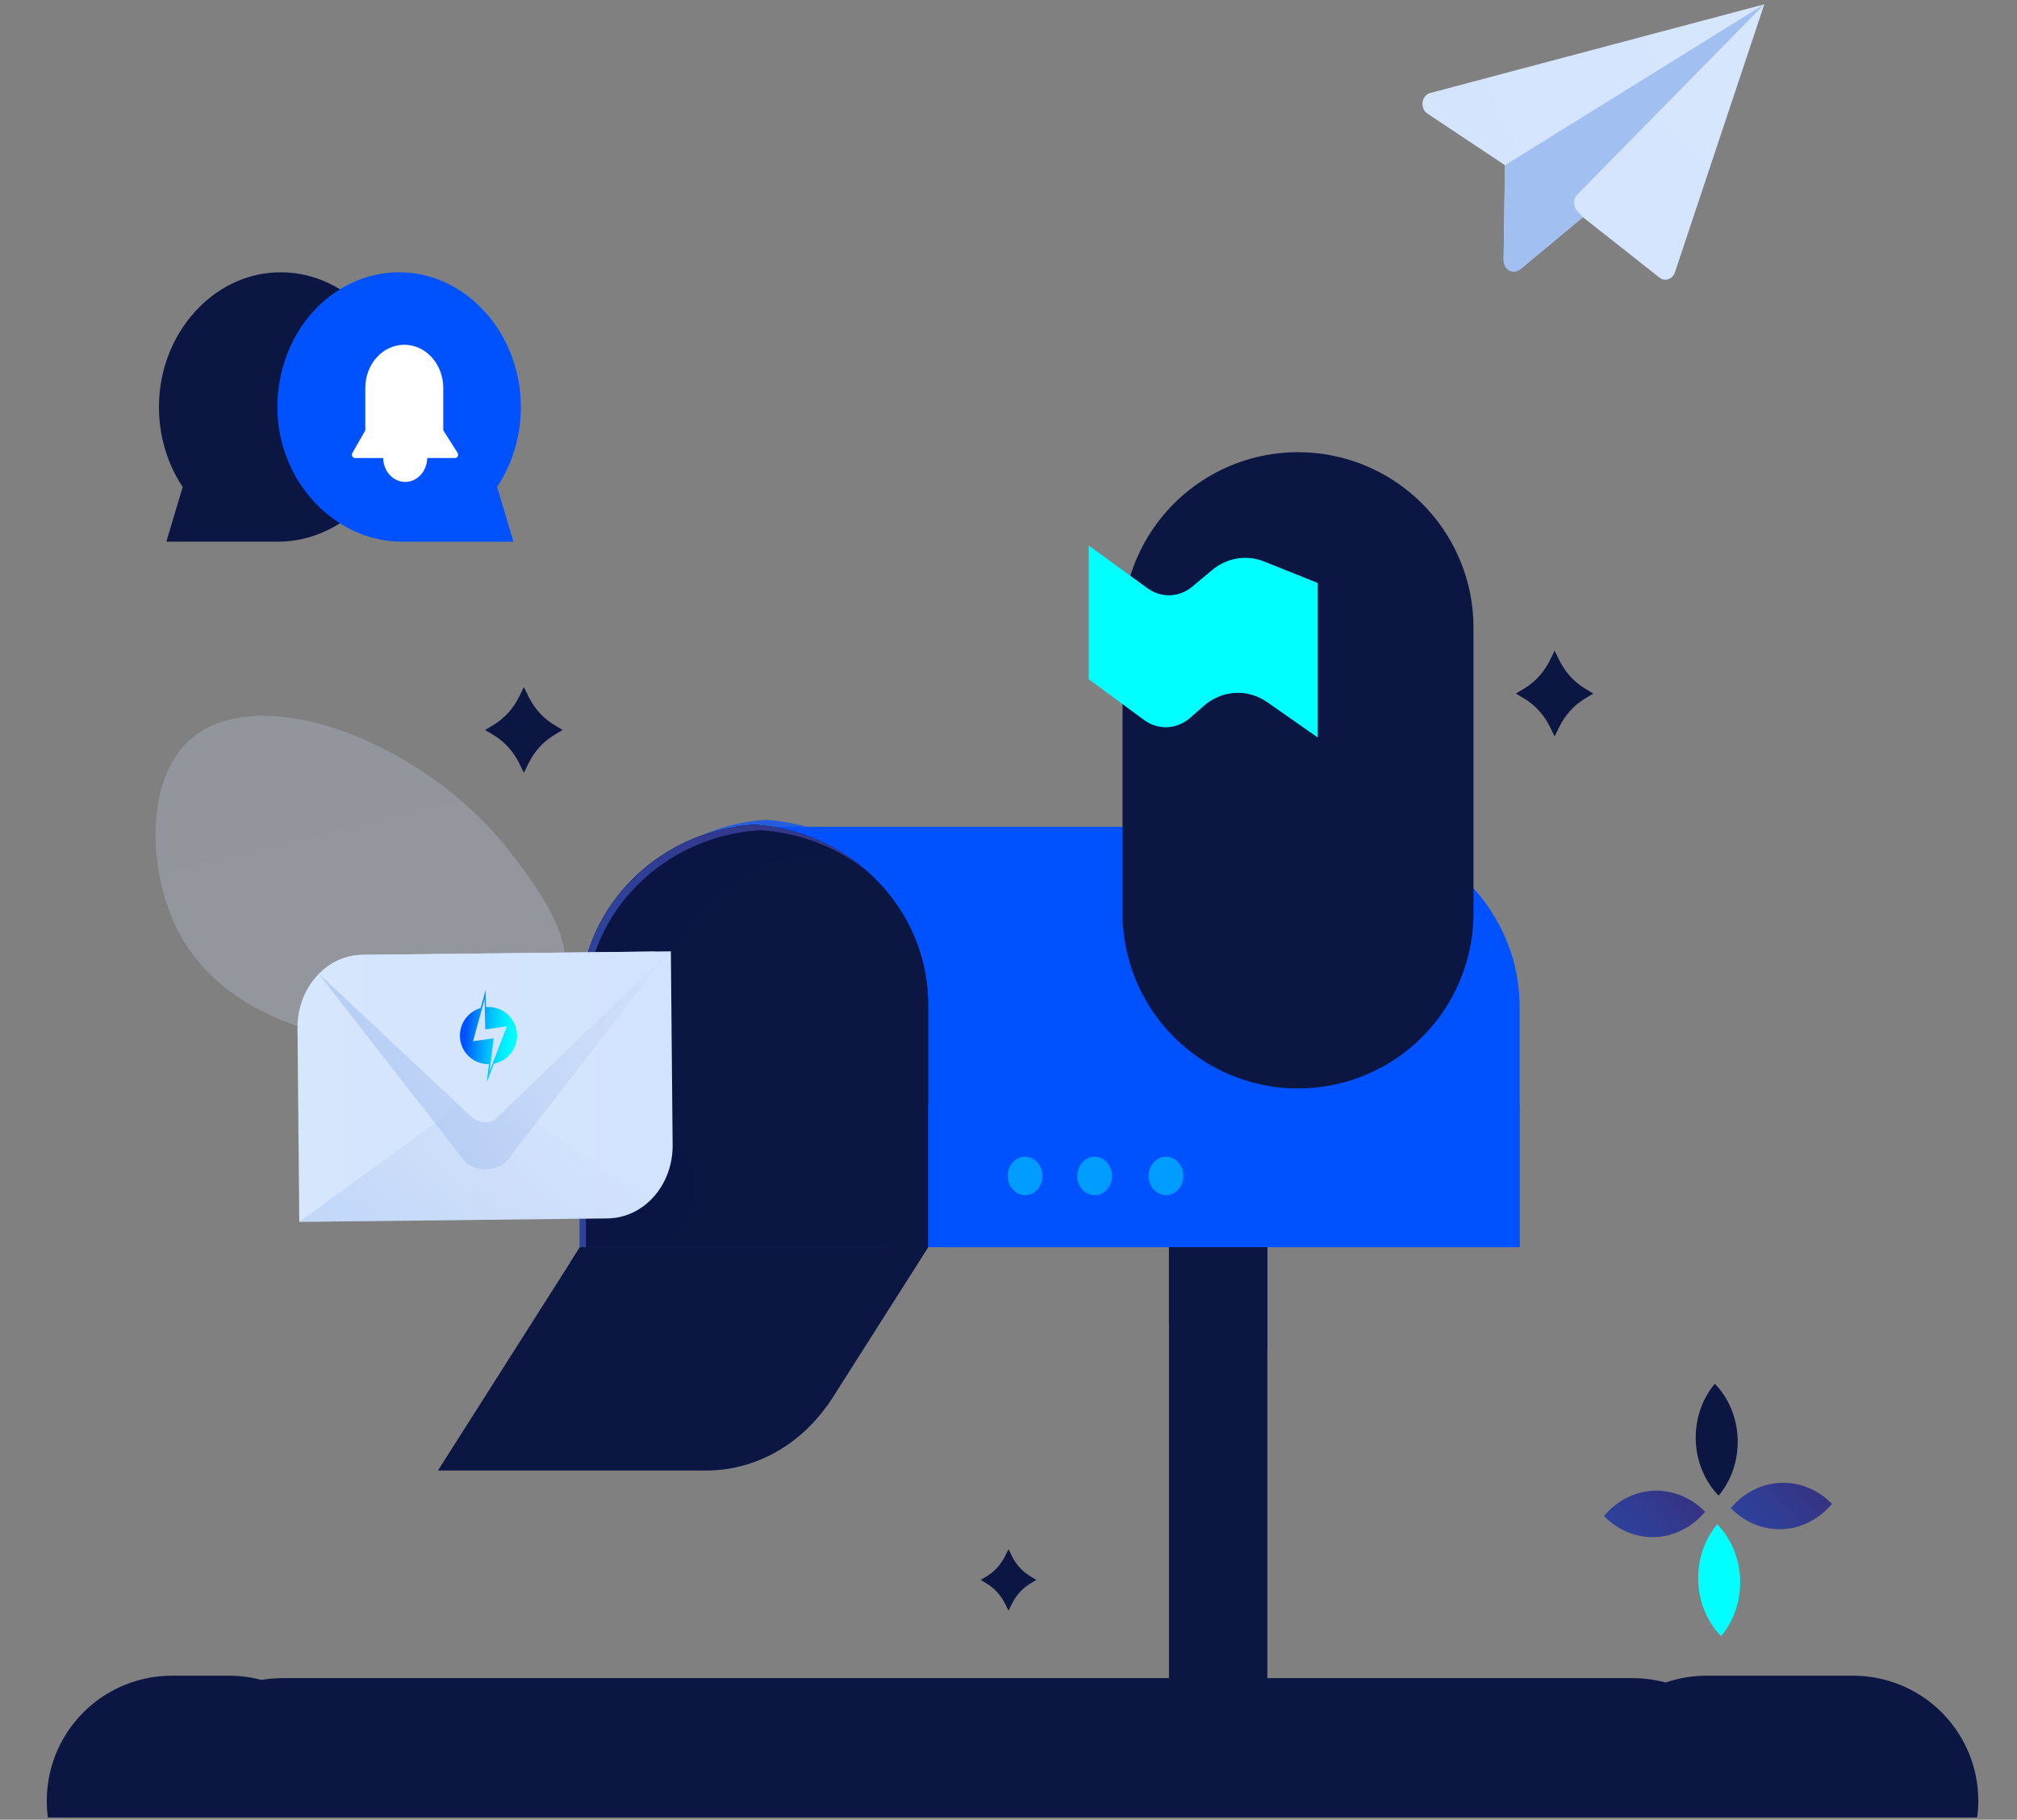 <svg width="307" height="277" viewBox="0 0 307 277" fill="none" xmlns="http://www.w3.org/2000/svg">
<rect x="0" y="0" width="307" height="277" fill="#808080" stroke="none"/>
<g clip-path="url(#clip0_208_12230)">
<path opacity="0.22" d="M85.499 149.314C80.52 161.784 38.489 164.395 26.985 141.48C22.74 133.024 22.122 120.037 27.939 113.58C37.827 102.606 64.576 112.434 77.992 130.129C81.542 134.812 87.928 143.233 85.499 149.314Z" fill="url(#paint0_linear_208_12230)"/>
<path d="M42.96 274.488H248.531M259.729 274.117H282.064M26.164 274.117H34.876" stroke="#0B1643" stroke-width="38.09" stroke-miterlimit="10" stroke-linecap="round"/>
<path d="M238.871 30.841L240.93 33.06L231.468 40.924C231.224 41.126 230.935 41.249 230.631 41.278C230.328 41.308 230.023 41.242 229.752 41.089C229.481 40.936 229.254 40.702 229.097 40.414C228.94 40.125 228.859 39.794 228.864 39.457L229.069 25.15L217.257 17.289C216.994 17.114 216.784 16.856 216.653 16.548C216.523 16.24 216.479 15.896 216.525 15.56C216.572 15.224 216.708 14.911 216.917 14.661C217.125 14.411 217.395 14.235 217.694 14.155L268.541 0.654L238.871 30.841Z" fill="url(#paint1_linear_208_12230)"/>
<path d="M229.063 25.149L268.542 0.643L240.928 33.059L231.338 41.028C231.107 41.221 230.831 41.337 230.543 41.365C230.254 41.392 229.964 41.33 229.706 41.184C229.448 41.039 229.232 40.816 229.083 40.542C228.933 40.267 228.857 39.952 228.861 39.632L229.063 25.149Z" fill="#A1BFF1"/>
<path d="M268.541 0.649L254.934 41.455C254.851 41.702 254.718 41.925 254.545 42.106C254.372 42.287 254.164 42.422 253.937 42.499C253.709 42.577 253.468 42.595 253.233 42.553C252.998 42.511 252.775 42.409 252.581 42.256L240.93 33.059L240.043 32.103C239.893 31.94 239.773 31.746 239.693 31.53C239.612 31.315 239.572 31.084 239.575 30.851C239.578 30.618 239.624 30.389 239.71 30.176C239.796 29.963 239.92 29.773 240.075 29.615L268.541 0.649Z" fill="url(#paint2_linear_208_12230)"/>
<path d="M231.296 153.234V189.834H88.272V152.879C88.272 139.321 98.58 127.97 111.984 125.853H203.042C213.618 125.853 222.882 131.558 227.722 139.946C229.997 143.89 231.296 148.424 231.296 153.234Z" fill="#0051FF"/>
<path d="M141.269 152.879V189.834H88.272V152.879C88.272 141.177 95.948 131.123 106.669 127.224C108.401 126.597 110.179 126.138 111.984 125.853C112.897 125.697 113.829 125.597 114.77 125.542C115.711 125.597 116.642 125.697 117.561 125.853C120.375 126.293 123.12 127.164 125.717 128.441C134.927 132.964 141.269 142.243 141.269 152.879Z" fill="#0B1643"/>
<path opacity="0.71" d="M143.077 152.443V189.834H141.268V152.879C141.268 139.321 130.963 127.97 117.56 125.853C116.637 125.697 115.714 125.597 114.768 125.542C113.827 125.597 112.896 125.697 111.982 125.853C110.178 126.139 108.4 126.599 106.668 127.227C108.958 126.205 111.35 125.493 113.793 125.105C114.707 124.95 115.639 124.845 116.579 124.79C117.52 124.845 118.45 124.95 119.37 125.105C132.774 127.244 143.077 138.73 143.077 152.443Z" fill="#0051FF"/>
<path d="M141.269 152.879V189.834H134.483V152.879C134.483 139.526 124.491 128.315 111.382 125.952C111.581 125.917 111.78 125.882 111.984 125.853C112.898 125.697 113.83 125.597 114.77 125.542C115.712 125.597 116.643 125.697 117.562 125.853C130.964 127.97 141.269 139.321 141.269 152.879Z" fill="#0B1643"/>
<path d="M141.273 189.834L126.662 212.821C126.389 213.252 126.104 213.672 125.807 214.083C123.612 217.127 120.825 219.586 117.653 221.275C114.482 222.964 111.007 223.841 107.487 223.84H66.658L86.783 192.175L88.271 189.832L141.273 189.834Z" fill="#0B1643"/>
<path d="M177.926 189.834H192.894V273.287H177.926V189.834ZM199.207 274.116H171.613H199.207Z" fill="#0B1643"/>
<path d="M197.566 151.794C203.052 151.794 207.499 146.874 207.499 140.804C207.499 134.734 203.052 129.813 197.566 129.813C192.08 129.813 187.632 134.734 187.632 140.804C187.632 146.874 192.08 151.794 197.566 151.794Z" fill="url(#paint3_linear_208_12230)"/>
<path d="M192.894 189.834V205.509L177.926 201.401V189.834H192.894Z" fill="#0B1643"/>
<path opacity="0.71" d="M141.269 168.163H231.295V189.834H141.269V168.163Z" fill="#0051FF"/>
<path d="M141.273 189.834L126.662 212.821C126.389 213.252 126.104 213.672 125.807 214.083C122.536 207.076 119.75 198.533 113.015 197.692C107.272 196.972 104.709 202.611 98.54 201.862C93.673 201.27 89.778 197.096 86.783 192.177L88.271 189.834H141.273Z" fill="#0B1643"/>
<path opacity="0.43" d="M156.021 181.929C157.483 181.929 158.668 180.617 158.668 178.999C158.668 177.382 157.483 176.07 156.021 176.07C154.558 176.07 153.373 177.382 153.373 178.999C153.373 180.617 154.558 181.929 156.021 181.929Z" fill="#00FFFF"/>
<path opacity="0.43" d="M166.61 181.929C168.072 181.929 169.258 180.617 169.258 178.999C169.258 177.382 168.072 176.07 166.61 176.07C165.148 176.07 163.962 177.382 163.962 178.999C163.962 180.617 165.148 181.929 166.61 181.929Z" fill="#00FFFF"/>
<path opacity="0.43" d="M177.466 181.929C178.928 181.929 180.113 180.617 180.113 178.999C180.113 177.382 178.928 176.07 177.466 176.07C176.003 176.07 174.818 177.382 174.818 178.999C174.818 180.617 176.003 181.929 177.466 181.929Z" fill="#00FFFF"/>
<path opacity="0.57" d="M125.717 128.441L125.229 130.128C123.017 130.173 112.957 130.648 105.778 139.387C99.409 147.139 97.64 158.575 100.123 167.164C102.191 174.3 106.217 176.093 105.552 181.427C105.136 184.761 103.114 187.698 100.577 189.835H88.272V152.879C88.272 141.177 95.948 131.123 106.669 127.224C108.401 126.597 110.179 126.138 111.984 125.853C112.897 125.697 113.829 125.597 114.77 125.542C115.711 125.597 116.642 125.697 117.561 125.853C120.375 126.293 123.12 127.164 125.717 128.441Z" fill="#0B1643"/>
<path d="M131.761 132.43C128.006 129.492 123.455 127.455 118.47 126.679C117.552 126.527 116.622 126.426 115.679 126.373C114.738 126.428 113.807 126.529 112.893 126.679C111.089 126.961 109.311 127.416 107.578 128.04C96.857 131.888 89.181 141.813 89.181 153.36V189.84H88.276V152.879C88.276 141.177 95.953 131.123 106.674 127.224C108.406 126.597 110.184 126.138 111.988 125.853C112.902 125.697 113.834 125.597 114.775 125.542C115.716 125.597 116.647 125.697 117.566 125.853C122.948 126.704 127.839 129.042 131.761 132.43Z" fill="url(#paint4_linear_208_12230)"/>
<path d="M197.566 95.542V138.969" stroke="#0B1643" stroke-width="53.42" stroke-miterlimit="10" stroke-linecap="round"/>
<path d="M165.712 103.384L174.133 109.596C175.178 110.368 176.418 110.753 177.674 110.697C178.931 110.641 180.138 110.146 181.124 109.283L183.195 107.467C184.561 106.271 186.229 105.574 187.969 105.472C189.709 105.371 191.435 105.87 192.907 106.9L200.544 112.243V88.729L192.403 85.47C191.087 84.942 189.672 84.787 188.288 85.017C186.903 85.248 185.593 85.857 184.475 86.79L181.489 89.286C180.509 90.105 179.324 90.567 178.097 90.611C176.87 90.655 175.661 90.277 174.635 89.53L165.714 83.035L165.712 103.384Z" fill="#00FFFF"/>
<path d="M41.961 41.466C32.225 41.898 24.356 50.828 24.197 61.607C24.122 66.104 25.391 70.502 27.805 74.121L25.321 82.451H42.3C52.579 82.451 61.341 73.147 61.256 61.776C61.235 59.027 60.715 56.31 59.726 53.788C58.737 51.266 57.3 48.99 55.499 47.096C53.699 45.201 51.573 43.726 49.247 42.759C46.921 41.792 44.443 41.352 41.961 41.466Z" fill="#0B1643"/>
<path d="M61.507 41.466C71.243 41.898 79.112 50.828 79.271 61.607C79.346 66.104 78.077 70.502 75.662 74.121L78.15 82.452H61.171C50.892 82.452 42.13 73.148 42.215 61.777C42.236 59.028 42.756 56.312 43.745 53.79C44.733 51.268 46.17 48.992 47.97 47.097C49.77 45.202 51.896 43.727 54.222 42.76C56.547 41.793 59.025 41.353 61.507 41.466Z" fill="#0051FF"/>
<path d="M69.278 69.715H65.026C65.01 70.688 64.65 71.615 64.023 72.297C63.396 72.978 62.552 73.36 61.673 73.36C60.794 73.36 59.95 72.978 59.323 72.297C58.696 71.615 58.336 70.688 58.321 69.715H54.019C53.938 69.715 53.859 69.691 53.789 69.645C53.72 69.6 53.663 69.534 53.624 69.456C53.585 69.378 53.566 69.29 53.568 69.2C53.57 69.111 53.594 69.024 53.637 68.948L55.601 65.512V59.045C55.601 57.304 56.226 55.634 57.339 54.402C58.452 53.171 59.962 52.479 61.535 52.479C63.108 52.48 64.616 53.172 65.728 54.402C66.84 55.632 67.465 57.3 67.466 59.04V65.497L69.642 68.924C69.69 68.999 69.719 69.087 69.725 69.178C69.731 69.269 69.715 69.361 69.677 69.442C69.64 69.524 69.583 69.592 69.512 69.64C69.442 69.689 69.361 69.714 69.278 69.715Z" fill="white"/>
<path d="M278.837 228.917C276.873 231.261 274.147 232.646 271.26 232.768C268.373 232.889 265.56 231.736 263.441 229.562C265.405 227.218 268.131 225.833 271.018 225.712C273.906 225.591 276.718 226.744 278.837 228.917Z" fill="url(#paint5_linear_208_12230)"/>
<path d="M261.96 249.057C259.841 246.884 258.589 243.869 258.48 240.674C258.37 237.48 259.412 234.368 261.377 232.024C263.496 234.197 264.748 237.212 264.857 240.407C264.966 243.601 263.924 246.713 261.96 249.057Z" fill="#00FFFF"/>
<path d="M261.588 227.663C259.469 225.489 258.217 222.474 258.107 219.279C257.998 216.085 259.04 212.973 261.004 210.629C263.123 212.802 264.375 215.818 264.484 219.012C264.594 222.207 263.552 225.318 261.588 227.663Z" fill="#0B1643"/>
<path d="M259.527 230.119C257.563 232.464 254.838 233.849 251.951 233.97C249.064 234.091 246.251 232.938 244.132 230.766C246.096 228.421 248.822 227.036 251.709 226.915C254.596 226.794 257.409 227.947 259.528 230.12L259.527 230.119Z" fill="url(#paint6_linear_208_12230)"/>
<path d="M102.108 144.812L102.379 174.297C102.404 177.228 101.377 180.051 99.522 182.145C97.667 184.239 95.136 185.432 92.487 185.463L45.552 185.989L45.281 156.509C45.266 155.06 45.51 153.621 45.998 152.276C46.486 150.931 47.21 149.706 48.127 148.671C48.24 148.542 48.357 148.414 48.48 148.292C48.494 148.277 48.509 148.264 48.524 148.252C48.528 148.243 48.534 148.237 48.542 148.233C50.352 146.396 52.714 145.367 55.17 145.344L102.108 144.812Z" fill="url(#paint7_linear_208_12230)"/>
<path d="M90.404 193.99C90.404 194.033 90.389 194.075 90.384 194.113C90.381 194.097 90.381 194.08 90.384 194.064L90.404 193.99Z" fill="#98CFF4"/>
<path opacity="0.36" d="M98.856 182.832C97.079 184.51 94.825 185.442 92.489 185.464L45.554 185.991L73.837 165.406L98.856 182.832Z" fill="url(#paint8_linear_208_12230)"/>
<path d="M101.114 145.536L77.823 168.184L76.024 169.94L75.88 170.078C75.329 170.615 74.622 170.915 73.888 170.923C73.154 170.931 72.442 170.648 71.881 170.124L71.676 169.926L69.906 168.279L48.488 148.296C50.306 146.423 52.693 145.371 55.178 145.346L99.34 144.851C99.986 144.841 100.614 145.083 101.114 145.536Z" fill="url(#paint9_linear_208_12230)"/>
<path opacity="0.66" d="M101.857 144.82L77.22 176.599C75.887 178.414 72.027 178.451 70.657 176.672L48.526 148.252C48.53 148.244 48.536 148.237 48.544 148.233L71.67 169.922C72.155 170.375 72.744 170.668 73.372 170.767C74 170.866 74.64 170.767 75.219 170.482C75.505 170.347 101.857 144.82 101.857 144.82Z" fill="url(#paint10_linear_208_12230)"/>
<path d="M153.5 235.81L154.018 236.858C154.656 238.151 155.617 239.215 156.786 239.921L157.734 240.494L156.786 241.067C155.617 241.774 154.656 242.837 154.018 244.13L153.5 245.179L152.982 244.13C152.343 242.837 151.382 241.774 150.213 241.067L149.266 240.494L150.213 239.921C151.382 239.215 152.343 238.151 152.982 236.858L153.5 235.81ZM236.623 99.047L237.341 100.509C238.231 102.31 239.57 103.791 241.198 104.776L242.52 105.571L241.198 106.365C239.57 107.35 238.231 108.831 237.341 110.632L236.623 112.094L235.906 110.632C235.015 108.831 233.677 107.35 232.049 106.365L230.727 105.571L232.049 104.776C233.677 103.791 235.015 102.31 235.906 100.509L236.623 99.047ZM79.737 104.587L80.455 106.049C81.346 107.85 82.684 109.331 84.312 110.316L85.634 111.111L84.312 111.905C82.684 112.89 81.346 114.371 80.455 116.172L79.737 117.634L79.02 116.172C78.127 114.372 76.786 112.893 75.157 111.91L73.835 111.116L75.157 110.322C76.785 109.337 78.123 107.856 79.013 106.055L79.737 104.587Z" fill="#0B1643"/>
<path d="M74.35 153.283C74.232 153.283 74.102 153.294 73.984 153.294L73.919 150.649L73.152 153.445C71.328 153.974 70 155.647 70 157.633C70 160.041 71.943 161.984 74.35 161.984C74.383 161.984 74.404 161.984 74.426 161.984L74.081 164.737L75.182 161.908C77.19 161.52 78.701 159.76 78.701 157.633C78.712 155.226 76.758 153.283 74.35 153.283ZM74.944 161.951L74.513 163.063L74.653 161.984L75.149 158.043L71.997 158.497L73.4 153.401L73.757 152.106L73.778 153.315L73.865 156.694L77.157 156.219L74.944 161.951Z" fill="url(#paint11_linear_208_12230)"/>
</g>
<defs>
<linearGradient id="paint0_linear_208_12230" x1="63.014" y1="178.933" x2="43.82" y2="99.829" gradientUnits="userSpaceOnUse">
<stop stop-color="#D6E6FD"/>
<stop offset="1" stop-color="#D2E3FD"/>
</linearGradient>
<linearGradient id="paint1_linear_208_12230" x1="264.195" y1="6.838" x2="196.283" y2="35.825" gradientUnits="userSpaceOnUse">
<stop stop-color="#D6E6FD"/>
<stop offset="1" stop-color="#D2E3FD"/>
</linearGradient>
<linearGradient id="paint2_linear_208_12230" x1="267.076" y1="9.503" x2="200.957" y2="81.532" gradientUnits="userSpaceOnUse">
<stop stop-color="#D6E6FD"/>
<stop offset="1" stop-color="#D2E3FD"/>
</linearGradient>
<linearGradient id="paint3_linear_208_12230" x1="197.566" y1="125.059" x2="197.566" y2="177.799" gradientUnits="userSpaceOnUse">
<stop stop-color="#FD9271"/>
<stop offset="1" stop-color="#EB8B75" stop-opacity="0"/>
</linearGradient>
<linearGradient id="paint4_linear_208_12230" x1="117.136" y1="113.998" x2="108.022" y2="142.152" gradientUnits="userSpaceOnUse">
<stop stop-color="#373282"/>
<stop offset="1" stop-color="#2E419B"/>
</linearGradient>
<linearGradient id="paint5_linear_208_12230" x1="274.84" y1="224.822" x2="266.625" y2="232.832" gradientUnits="userSpaceOnUse">
<stop stop-color="#373282"/>
<stop offset="0.44" stop-color="#323A8F"/>
<stop offset="1" stop-color="#2E419B"/>
</linearGradient>
<linearGradient id="paint6_linear_208_12230" x1="255.534" y1="226.022" x2="247.319" y2="234.032" gradientUnits="userSpaceOnUse">
<stop stop-color="#373282"/>
<stop offset="0.44" stop-color="#323A8F"/>
<stop offset="1" stop-color="#2E419B"/>
</linearGradient>
<linearGradient id="paint7_linear_208_12230" x1="43.209" y1="167.352" x2="100.136" y2="167.352" gradientUnits="userSpaceOnUse">
<stop stop-color="#D6E6FD"/>
<stop offset="1" stop-color="#D2E3FD"/>
</linearGradient>
<linearGradient id="paint8_linear_208_12230" x1="61.815" y1="196.3" x2="87.38" y2="169.17" gradientUnits="userSpaceOnUse">
<stop stop-color="#A1BFF1"/>
<stop offset="1" stop-color="#A9BAE4" stop-opacity="0"/>
</linearGradient>
<linearGradient id="paint9_linear_208_12230" x1="46.483" y1="159.975" x2="99.136" y2="159.975" gradientUnits="userSpaceOnUse">
<stop stop-color="#D6E6FD"/>
<stop offset="1" stop-color="#D2E3FD"/>
</linearGradient>
<linearGradient id="paint10_linear_208_12230" x1="50.754" y1="169.568" x2="105.16" y2="145.533" gradientUnits="userSpaceOnUse">
<stop stop-color="#A1BFF1"/>
<stop offset="1" stop-color="#A9BAE4" stop-opacity="0"/>
</linearGradient>
<linearGradient id="paint11_linear_208_12230" x1="70.786" y1="157.412" x2="78.375" y2="158.081" gradientUnits="userSpaceOnUse">
<stop stop-color="#0051FF"/>
<stop offset="0.08" stop-color="#0065FF"/>
<stop offset="0.311" stop-color="#009CFF"/>
<stop offset="0.528" stop-color="#00C7FF"/>
<stop offset="0.721" stop-color="#00E5FF"/>
<stop offset="0.885" stop-color="#00F8FF"/>
<stop offset="1" stop-color="#00FFFF"/>
</linearGradient>
<clipPath id="clip0_208_12230">
<rect width="307" height="276" fill="white" transform="translate(0 0.649)"/>
</clipPath>
</defs>
</svg>
